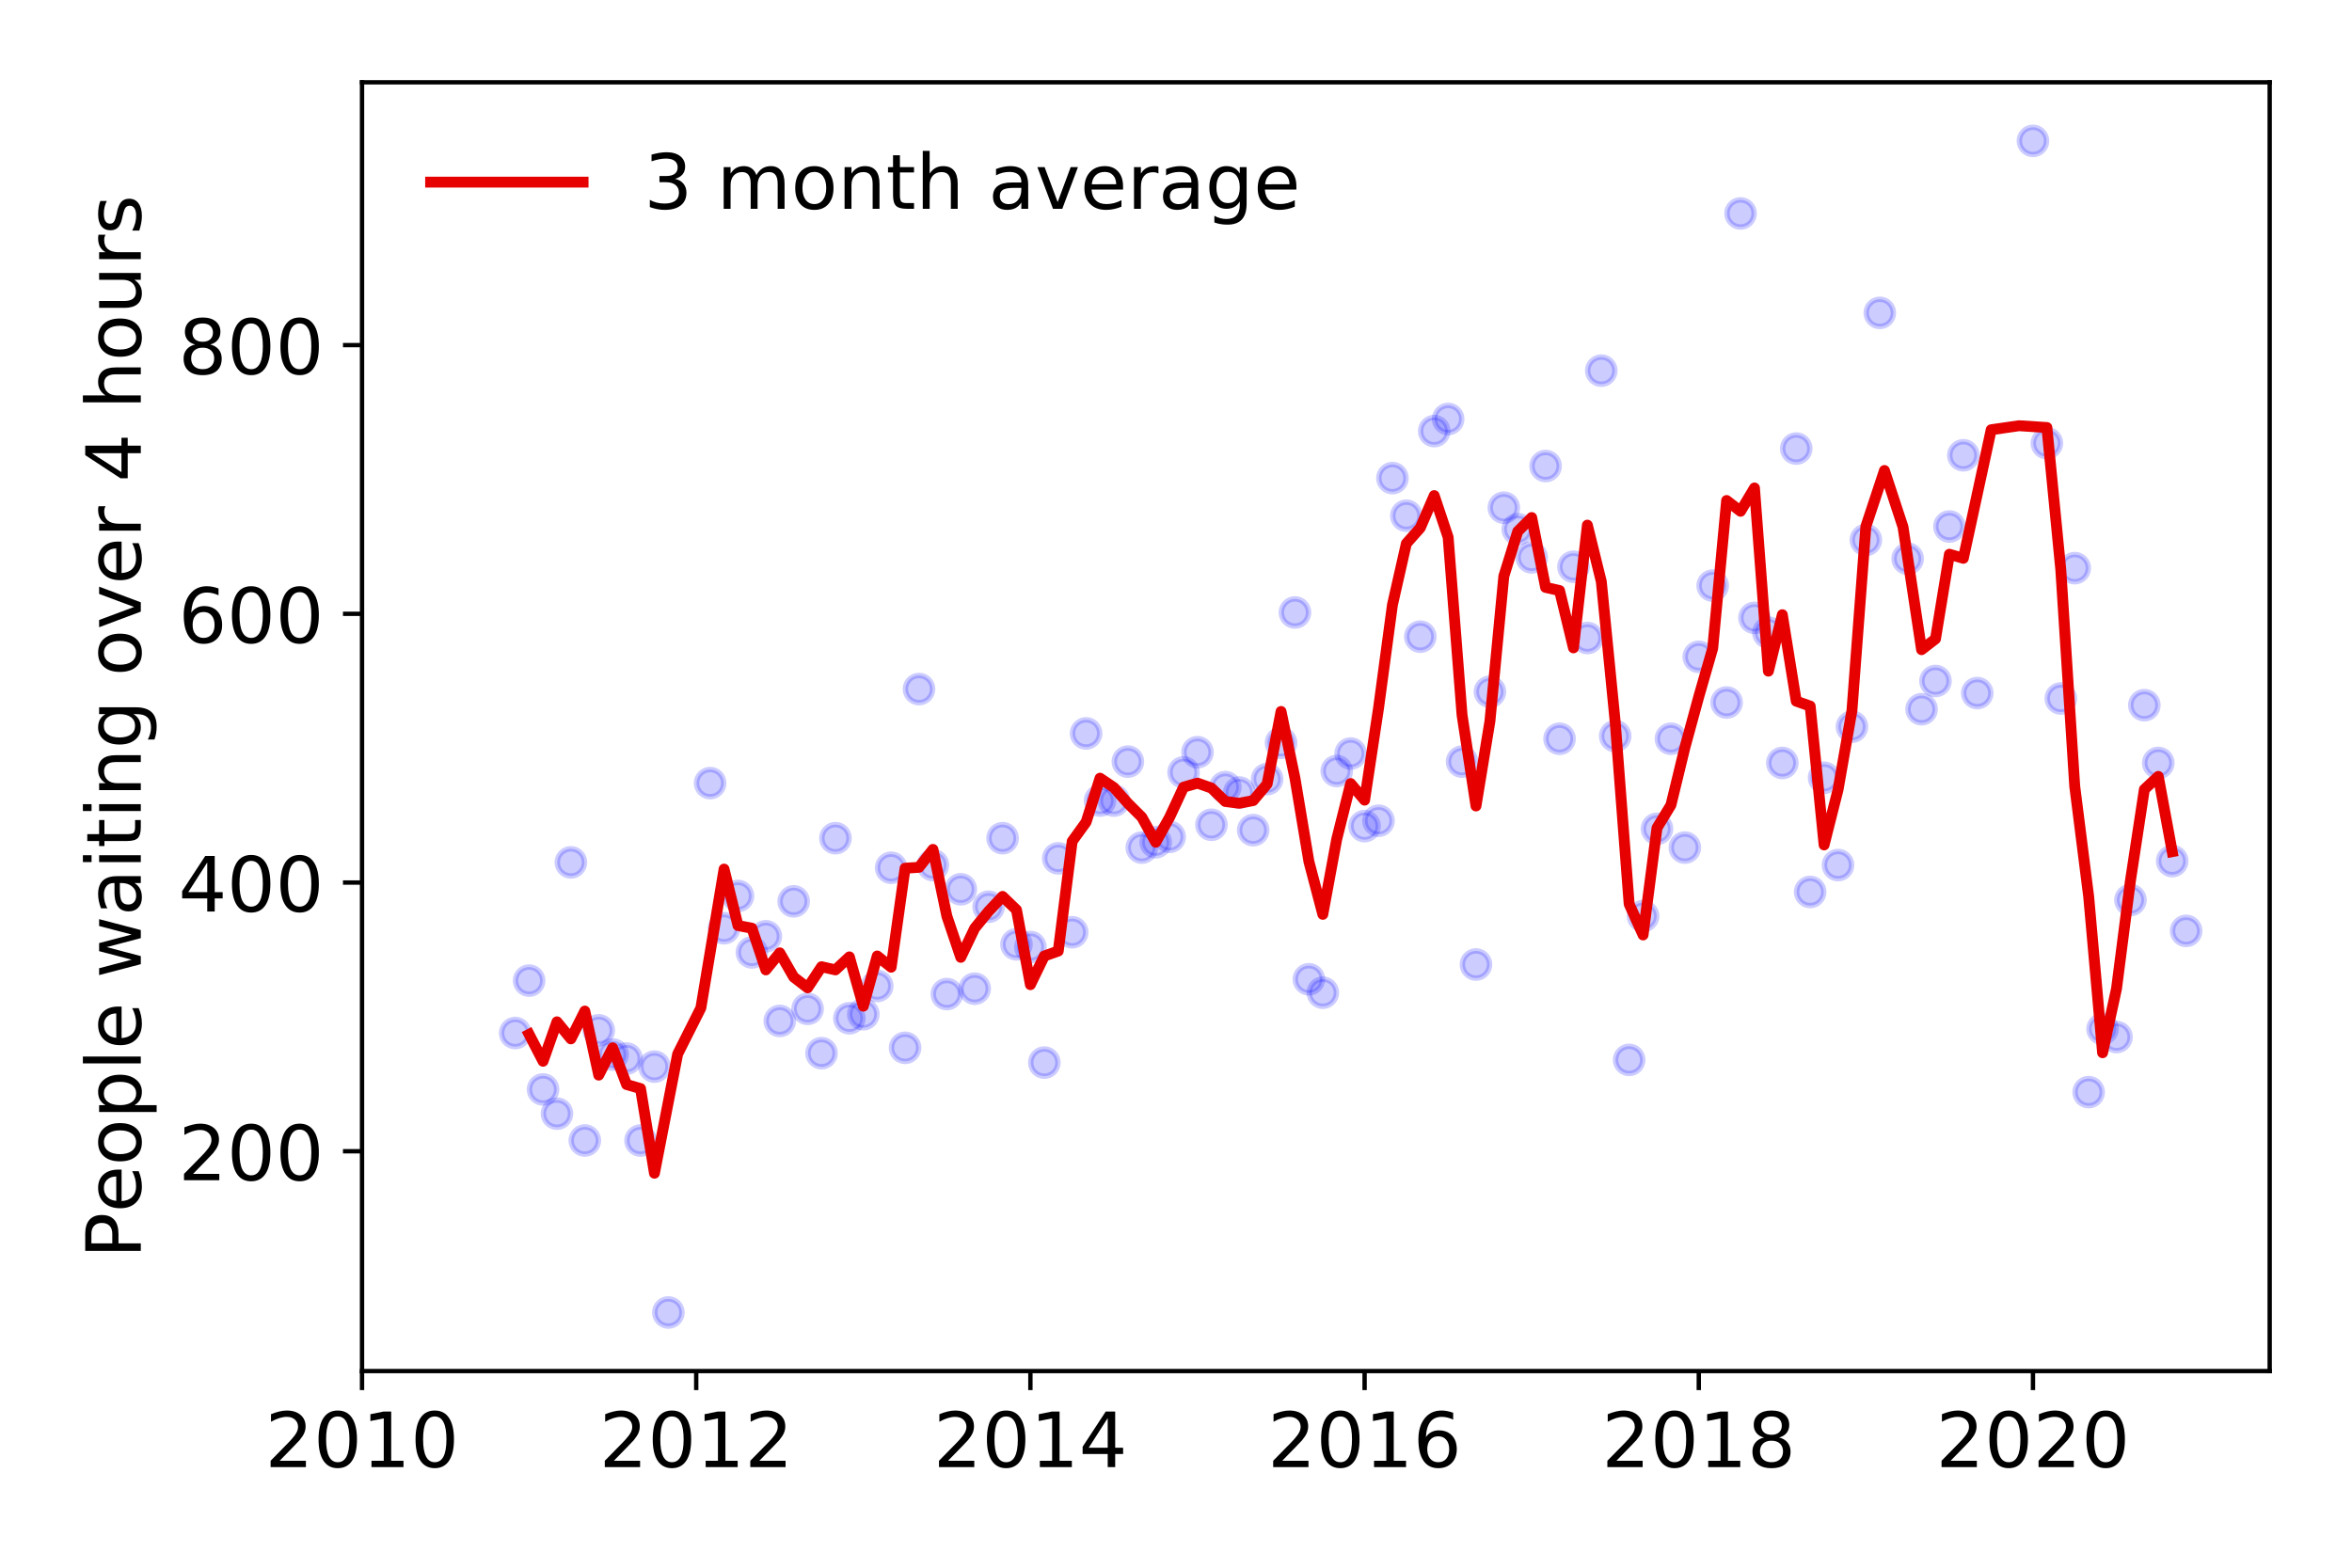 <?xml version="1.0" encoding="utf-8" standalone="no"?>
<!DOCTYPE svg PUBLIC "-//W3C//DTD SVG 1.1//EN"
  "http://www.w3.org/Graphics/SVG/1.1/DTD/svg11.dtd">
<!-- Created with matplotlib (https://matplotlib.org/) -->
<svg height="288pt" version="1.1" viewBox="0 0 432 288" width="432pt" xmlns="http://www.w3.org/2000/svg" xmlns:xlink="http://www.w3.org/1999/xlink">
 <defs>
  <style type="text/css">
*{stroke-linecap:butt;stroke-linejoin:round;}
  </style>
 </defs>
 <g id="figure_1">
  <g id="patch_1">
   <path d="M 0 288 
L 432 288 
L 432 0 
L 0 0 
z
" style="fill:#ffffff;"/>
  </g>
  <g id="axes_1">
   <g id="patch_2">
    <path d="M 66.495 251.88 
L 416.88 251.88 
L 416.88 15.12 
L 66.495 15.12 
z
" style="fill:#ffffff;"/>
   </g>
   <g id="matplotlib.axis_1">
    <g id="xtick_1">
     <g id="line2d_1">
      <defs>
       <path d="M 0 0 
L 0 3.5 
" id="m3a4e0c196f" style="stroke:#000000;stroke-width:0.8;"/>
      </defs>
      <g>
       <use style="stroke:#000000;stroke-width:0.8;" x="66.495" xlink:href="#m3a4e0c196f" y="251.88"/>
      </g>
     </g>
     <g id="text_1">
      <!-- 2010 -->
      <defs>
       <path d="M 19.188 8.297 
L 53.609 8.297 
L 53.609 0 
L 7.328 0 
L 7.328 8.297 
Q 12.938 14.109 22.625 23.891 
Q 32.328 33.688 34.812 36.531 
Q 39.547 41.844 41.422 45.531 
Q 43.312 49.219 43.312 52.781 
Q 43.312 58.594 39.234 62.25 
Q 35.156 65.922 28.609 65.922 
Q 23.969 65.922 18.812 64.312 
Q 13.672 62.703 7.812 59.422 
L 7.812 69.391 
Q 13.766 71.781 18.938 73 
Q 24.125 74.219 28.422 74.219 
Q 39.75 74.219 46.484 68.547 
Q 53.219 62.891 53.219 53.422 
Q 53.219 48.922 51.531 44.891 
Q 49.859 40.875 45.406 35.406 
Q 44.188 33.984 37.641 27.219 
Q 31.109 20.453 19.188 8.297 
z
" id="DejaVuSans-50"/>
       <path d="M 31.781 66.406 
Q 24.172 66.406 20.328 58.906 
Q 16.5 51.422 16.5 36.375 
Q 16.5 21.391 20.328 13.891 
Q 24.172 6.391 31.781 6.391 
Q 39.453 6.391 43.281 13.891 
Q 47.125 21.391 47.125 36.375 
Q 47.125 51.422 43.281 58.906 
Q 39.453 66.406 31.781 66.406 
z
M 31.781 74.219 
Q 44.047 74.219 50.516 64.516 
Q 56.984 54.828 56.984 36.375 
Q 56.984 17.969 50.516 8.266 
Q 44.047 -1.422 31.781 -1.422 
Q 19.531 -1.422 13.062 8.266 
Q 6.594 17.969 6.594 36.375 
Q 6.594 54.828 13.062 64.516 
Q 19.531 74.219 31.781 74.219 
z
" id="DejaVuSans-48"/>
       <path d="M 12.406 8.297 
L 28.516 8.297 
L 28.516 63.922 
L 10.984 60.406 
L 10.984 69.391 
L 28.422 72.906 
L 38.281 72.906 
L 38.281 8.297 
L 54.391 8.297 
L 54.391 0 
L 12.406 0 
z
" id="DejaVuSans-49"/>
      </defs>
      <g transform="translate(48.68 269.518)scale(0.14 -0.14)">
       <use xlink:href="#DejaVuSans-50"/>
       <use x="63.623" xlink:href="#DejaVuSans-48"/>
       <use x="127.246" xlink:href="#DejaVuSans-49"/>
       <use x="190.869" xlink:href="#DejaVuSans-48"/>
      </g>
     </g>
    </g>
    <g id="xtick_2">
     <g id="line2d_2">
      <g>
       <use style="stroke:#000000;stroke-width:0.8;" x="127.876" xlink:href="#m3a4e0c196f" y="251.88"/>
      </g>
     </g>
     <g id="text_2">
      <!-- 2012 -->
      <g transform="translate(110.061 269.518)scale(0.14 -0.14)">
       <use xlink:href="#DejaVuSans-50"/>
       <use x="63.623" xlink:href="#DejaVuSans-48"/>
       <use x="127.246" xlink:href="#DejaVuSans-49"/>
       <use x="190.869" xlink:href="#DejaVuSans-50"/>
      </g>
     </g>
    </g>
    <g id="xtick_3">
     <g id="line2d_3">
      <g>
       <use style="stroke:#000000;stroke-width:0.8;" x="189.258" xlink:href="#m3a4e0c196f" y="251.88"/>
      </g>
     </g>
     <g id="text_3">
      <!-- 2014 -->
      <defs>
       <path d="M 37.797 64.312 
L 12.891 25.391 
L 37.797 25.391 
z
M 35.203 72.906 
L 47.609 72.906 
L 47.609 25.391 
L 58.016 25.391 
L 58.016 17.188 
L 47.609 17.188 
L 47.609 0 
L 37.797 0 
L 37.797 17.188 
L 4.891 17.188 
L 4.891 26.703 
z
" id="DejaVuSans-52"/>
      </defs>
      <g transform="translate(171.443 269.518)scale(0.14 -0.14)">
       <use xlink:href="#DejaVuSans-50"/>
       <use x="63.623" xlink:href="#DejaVuSans-48"/>
       <use x="127.246" xlink:href="#DejaVuSans-49"/>
       <use x="190.869" xlink:href="#DejaVuSans-52"/>
      </g>
     </g>
    </g>
    <g id="xtick_4">
     <g id="line2d_4">
      <g>
       <use style="stroke:#000000;stroke-width:0.8;" x="250.639" xlink:href="#m3a4e0c196f" y="251.88"/>
      </g>
     </g>
     <g id="text_4">
      <!-- 2016 -->
      <defs>
       <path d="M 33.016 40.375 
Q 26.375 40.375 22.484 35.828 
Q 18.609 31.297 18.609 23.391 
Q 18.609 15.531 22.484 10.953 
Q 26.375 6.391 33.016 6.391 
Q 39.656 6.391 43.531 10.953 
Q 47.406 15.531 47.406 23.391 
Q 47.406 31.297 43.531 35.828 
Q 39.656 40.375 33.016 40.375 
z
M 52.594 71.297 
L 52.594 62.312 
Q 48.875 64.062 45.094 64.984 
Q 41.312 65.922 37.594 65.922 
Q 27.828 65.922 22.672 59.328 
Q 17.531 52.734 16.797 39.406 
Q 19.672 43.656 24.016 45.922 
Q 28.375 48.188 33.594 48.188 
Q 44.578 48.188 50.953 41.516 
Q 57.328 34.859 57.328 23.391 
Q 57.328 12.156 50.688 5.359 
Q 44.047 -1.422 33.016 -1.422 
Q 20.359 -1.422 13.672 8.266 
Q 6.984 17.969 6.984 36.375 
Q 6.984 53.656 15.188 63.938 
Q 23.391 74.219 37.203 74.219 
Q 40.922 74.219 44.703 73.484 
Q 48.484 72.75 52.594 71.297 
z
" id="DejaVuSans-54"/>
      </defs>
      <g transform="translate(232.824 269.518)scale(0.14 -0.14)">
       <use xlink:href="#DejaVuSans-50"/>
       <use x="63.623" xlink:href="#DejaVuSans-48"/>
       <use x="127.246" xlink:href="#DejaVuSans-49"/>
       <use x="190.869" xlink:href="#DejaVuSans-54"/>
      </g>
     </g>
    </g>
    <g id="xtick_5">
     <g id="line2d_5">
      <g>
       <use style="stroke:#000000;stroke-width:0.8;" x="312.02" xlink:href="#m3a4e0c196f" y="251.88"/>
      </g>
     </g>
     <g id="text_5">
      <!-- 2018 -->
      <defs>
       <path d="M 31.781 34.625 
Q 24.75 34.625 20.719 30.859 
Q 16.703 27.094 16.703 20.516 
Q 16.703 13.922 20.719 10.156 
Q 24.75 6.391 31.781 6.391 
Q 38.812 6.391 42.859 10.172 
Q 46.922 13.969 46.922 20.516 
Q 46.922 27.094 42.891 30.859 
Q 38.875 34.625 31.781 34.625 
z
M 21.922 38.812 
Q 15.578 40.375 12.031 44.719 
Q 8.5 49.078 8.5 55.328 
Q 8.5 64.062 14.719 69.141 
Q 20.953 74.219 31.781 74.219 
Q 42.672 74.219 48.875 69.141 
Q 55.078 64.062 55.078 55.328 
Q 55.078 49.078 51.531 44.719 
Q 48 40.375 41.703 38.812 
Q 48.828 37.156 52.797 32.312 
Q 56.781 27.484 56.781 20.516 
Q 56.781 9.906 50.312 4.234 
Q 43.844 -1.422 31.781 -1.422 
Q 19.734 -1.422 13.25 4.234 
Q 6.781 9.906 6.781 20.516 
Q 6.781 27.484 10.781 32.312 
Q 14.797 37.156 21.922 38.812 
z
M 18.312 54.391 
Q 18.312 48.734 21.844 45.562 
Q 25.391 42.391 31.781 42.391 
Q 38.141 42.391 41.719 45.562 
Q 45.312 48.734 45.312 54.391 
Q 45.312 60.062 41.719 63.234 
Q 38.141 66.406 31.781 66.406 
Q 25.391 66.406 21.844 63.234 
Q 18.312 60.062 18.312 54.391 
z
" id="DejaVuSans-56"/>
      </defs>
      <g transform="translate(294.205 269.518)scale(0.14 -0.14)">
       <use xlink:href="#DejaVuSans-50"/>
       <use x="63.623" xlink:href="#DejaVuSans-48"/>
       <use x="127.246" xlink:href="#DejaVuSans-49"/>
       <use x="190.869" xlink:href="#DejaVuSans-56"/>
      </g>
     </g>
    </g>
    <g id="xtick_6">
     <g id="line2d_6">
      <g>
       <use style="stroke:#000000;stroke-width:0.8;" x="373.402" xlink:href="#m3a4e0c196f" y="251.88"/>
      </g>
     </g>
     <g id="text_6">
      <!-- 2020 -->
      <g transform="translate(355.587 269.518)scale(0.14 -0.14)">
       <use xlink:href="#DejaVuSans-50"/>
       <use x="63.623" xlink:href="#DejaVuSans-48"/>
       <use x="127.246" xlink:href="#DejaVuSans-50"/>
       <use x="190.869" xlink:href="#DejaVuSans-48"/>
      </g>
     </g>
    </g>
   </g>
   <g id="matplotlib.axis_2">
    <g id="ytick_1">
     <g id="line2d_7">
      <defs>
       <path d="M 0 0 
L -3.5 0 
" id="m97b3bcbcf2" style="stroke:#000000;stroke-width:0.8;"/>
      </defs>
      <g>
       <use style="stroke:#000000;stroke-width:0.8;" x="66.495" xlink:href="#m97b3bcbcf2" y="211.498"/>
      </g>
     </g>
     <g id="text_7">
      <!-- 200 -->
      <g transform="translate(32.773 216.817)scale(0.14 -0.14)">
       <use xlink:href="#DejaVuSans-50"/>
       <use x="63.623" xlink:href="#DejaVuSans-48"/>
       <use x="127.246" xlink:href="#DejaVuSans-48"/>
      </g>
     </g>
    </g>
    <g id="ytick_2">
     <g id="line2d_8">
      <g>
       <use style="stroke:#000000;stroke-width:0.8;" x="66.495" xlink:href="#m97b3bcbcf2" y="162.132"/>
      </g>
     </g>
     <g id="text_8">
      <!-- 400 -->
      <g transform="translate(32.773 167.451)scale(0.14 -0.14)">
       <use xlink:href="#DejaVuSans-52"/>
       <use x="63.623" xlink:href="#DejaVuSans-48"/>
       <use x="127.246" xlink:href="#DejaVuSans-48"/>
      </g>
     </g>
    </g>
    <g id="ytick_3">
     <g id="line2d_9">
      <g>
       <use style="stroke:#000000;stroke-width:0.8;" x="66.495" xlink:href="#m97b3bcbcf2" y="112.766"/>
      </g>
     </g>
     <g id="text_9">
      <!-- 600 -->
      <g transform="translate(32.773 118.085)scale(0.14 -0.14)">
       <use xlink:href="#DejaVuSans-54"/>
       <use x="63.623" xlink:href="#DejaVuSans-48"/>
       <use x="127.246" xlink:href="#DejaVuSans-48"/>
      </g>
     </g>
    </g>
    <g id="ytick_4">
     <g id="line2d_10">
      <g>
       <use style="stroke:#000000;stroke-width:0.8;" x="66.495" xlink:href="#m97b3bcbcf2" y="63.4"/>
      </g>
     </g>
     <g id="text_10">
      <!-- 800 -->
      <g transform="translate(32.773 68.719)scale(0.14 -0.14)">
       <use xlink:href="#DejaVuSans-56"/>
       <use x="63.623" xlink:href="#DejaVuSans-48"/>
       <use x="127.246" xlink:href="#DejaVuSans-48"/>
      </g>
     </g>
    </g>
    <g id="text_11">
     <!-- People waiting over 4 hours -->
     <defs>
      <path d="M 19.672 64.797 
L 19.672 37.406 
L 32.078 37.406 
Q 38.969 37.406 42.719 40.969 
Q 46.484 44.531 46.484 51.125 
Q 46.484 57.672 42.719 61.234 
Q 38.969 64.797 32.078 64.797 
z
M 9.812 72.906 
L 32.078 72.906 
Q 44.344 72.906 50.609 67.359 
Q 56.891 61.812 56.891 51.125 
Q 56.891 40.328 50.609 34.812 
Q 44.344 29.297 32.078 29.297 
L 19.672 29.297 
L 19.672 0 
L 9.812 0 
z
" id="DejaVuSans-80"/>
      <path d="M 56.203 29.594 
L 56.203 25.203 
L 14.891 25.203 
Q 15.484 15.922 20.484 11.062 
Q 25.484 6.203 34.422 6.203 
Q 39.594 6.203 44.453 7.469 
Q 49.312 8.734 54.109 11.281 
L 54.109 2.781 
Q 49.266 0.734 44.188 -0.344 
Q 39.109 -1.422 33.891 -1.422 
Q 20.797 -1.422 13.156 6.188 
Q 5.516 13.812 5.516 26.812 
Q 5.516 40.234 12.766 48.109 
Q 20.016 56 32.328 56 
Q 43.359 56 49.781 48.891 
Q 56.203 41.797 56.203 29.594 
z
M 47.219 32.234 
Q 47.125 39.594 43.094 43.984 
Q 39.062 48.391 32.422 48.391 
Q 24.906 48.391 20.391 44.141 
Q 15.875 39.891 15.188 32.172 
z
" id="DejaVuSans-101"/>
      <path d="M 30.609 48.391 
Q 23.391 48.391 19.188 42.75 
Q 14.984 37.109 14.984 27.297 
Q 14.984 17.484 19.156 11.844 
Q 23.344 6.203 30.609 6.203 
Q 37.797 6.203 41.984 11.859 
Q 46.188 17.531 46.188 27.297 
Q 46.188 37.016 41.984 42.703 
Q 37.797 48.391 30.609 48.391 
z
M 30.609 56 
Q 42.328 56 49.016 48.375 
Q 55.719 40.766 55.719 27.297 
Q 55.719 13.875 49.016 6.219 
Q 42.328 -1.422 30.609 -1.422 
Q 18.844 -1.422 12.172 6.219 
Q 5.516 13.875 5.516 27.297 
Q 5.516 40.766 12.172 48.375 
Q 18.844 56 30.609 56 
z
" id="DejaVuSans-111"/>
      <path d="M 18.109 8.203 
L 18.109 -20.797 
L 9.078 -20.797 
L 9.078 54.688 
L 18.109 54.688 
L 18.109 46.391 
Q 20.953 51.266 25.266 53.625 
Q 29.594 56 35.594 56 
Q 45.562 56 51.781 48.094 
Q 58.016 40.188 58.016 27.297 
Q 58.016 14.406 51.781 6.484 
Q 45.562 -1.422 35.594 -1.422 
Q 29.594 -1.422 25.266 0.953 
Q 20.953 3.328 18.109 8.203 
z
M 48.688 27.297 
Q 48.688 37.203 44.609 42.844 
Q 40.531 48.484 33.406 48.484 
Q 26.266 48.484 22.188 42.844 
Q 18.109 37.203 18.109 27.297 
Q 18.109 17.391 22.188 11.75 
Q 26.266 6.109 33.406 6.109 
Q 40.531 6.109 44.609 11.75 
Q 48.688 17.391 48.688 27.297 
z
" id="DejaVuSans-112"/>
      <path d="M 9.422 75.984 
L 18.406 75.984 
L 18.406 0 
L 9.422 0 
z
" id="DejaVuSans-108"/>
      <path id="DejaVuSans-32"/>
      <path d="M 4.203 54.688 
L 13.188 54.688 
L 24.422 12.016 
L 35.594 54.688 
L 46.188 54.688 
L 57.422 12.016 
L 68.609 54.688 
L 77.594 54.688 
L 63.281 0 
L 52.688 0 
L 40.922 44.828 
L 29.109 0 
L 18.5 0 
z
" id="DejaVuSans-119"/>
      <path d="M 34.281 27.484 
Q 23.391 27.484 19.188 25 
Q 14.984 22.516 14.984 16.5 
Q 14.984 11.719 18.141 8.906 
Q 21.297 6.109 26.703 6.109 
Q 34.188 6.109 38.703 11.406 
Q 43.219 16.703 43.219 25.484 
L 43.219 27.484 
z
M 52.203 31.203 
L 52.203 0 
L 43.219 0 
L 43.219 8.297 
Q 40.141 3.328 35.547 0.953 
Q 30.953 -1.422 24.312 -1.422 
Q 15.922 -1.422 10.953 3.297 
Q 6 8.016 6 15.922 
Q 6 25.141 12.172 29.828 
Q 18.359 34.516 30.609 34.516 
L 43.219 34.516 
L 43.219 35.406 
Q 43.219 41.609 39.141 45 
Q 35.062 48.391 27.688 48.391 
Q 23 48.391 18.547 47.266 
Q 14.109 46.141 10.016 43.891 
L 10.016 52.203 
Q 14.938 54.109 19.578 55.047 
Q 24.219 56 28.609 56 
Q 40.484 56 46.344 49.844 
Q 52.203 43.703 52.203 31.203 
z
" id="DejaVuSans-97"/>
      <path d="M 9.422 54.688 
L 18.406 54.688 
L 18.406 0 
L 9.422 0 
z
M 9.422 75.984 
L 18.406 75.984 
L 18.406 64.594 
L 9.422 64.594 
z
" id="DejaVuSans-105"/>
      <path d="M 18.312 70.219 
L 18.312 54.688 
L 36.812 54.688 
L 36.812 47.703 
L 18.312 47.703 
L 18.312 18.016 
Q 18.312 11.328 20.141 9.422 
Q 21.969 7.516 27.594 7.516 
L 36.812 7.516 
L 36.812 0 
L 27.594 0 
Q 17.188 0 13.234 3.875 
Q 9.281 7.766 9.281 18.016 
L 9.281 47.703 
L 2.688 47.703 
L 2.688 54.688 
L 9.281 54.688 
L 9.281 70.219 
z
" id="DejaVuSans-116"/>
      <path d="M 54.891 33.016 
L 54.891 0 
L 45.906 0 
L 45.906 32.719 
Q 45.906 40.484 42.875 44.328 
Q 39.844 48.188 33.797 48.188 
Q 26.516 48.188 22.312 43.547 
Q 18.109 38.922 18.109 30.906 
L 18.109 0 
L 9.078 0 
L 9.078 54.688 
L 18.109 54.688 
L 18.109 46.188 
Q 21.344 51.125 25.703 53.562 
Q 30.078 56 35.797 56 
Q 45.219 56 50.047 50.172 
Q 54.891 44.344 54.891 33.016 
z
" id="DejaVuSans-110"/>
      <path d="M 45.406 27.984 
Q 45.406 37.75 41.375 43.109 
Q 37.359 48.484 30.078 48.484 
Q 22.859 48.484 18.828 43.109 
Q 14.797 37.75 14.797 27.984 
Q 14.797 18.266 18.828 12.891 
Q 22.859 7.516 30.078 7.516 
Q 37.359 7.516 41.375 12.891 
Q 45.406 18.266 45.406 27.984 
z
M 54.391 6.781 
Q 54.391 -7.172 48.188 -13.984 
Q 42 -20.797 29.203 -20.797 
Q 24.469 -20.797 20.266 -20.094 
Q 16.062 -19.391 12.109 -17.922 
L 12.109 -9.188 
Q 16.062 -11.328 19.922 -12.344 
Q 23.781 -13.375 27.781 -13.375 
Q 36.625 -13.375 41.016 -8.766 
Q 45.406 -4.156 45.406 5.172 
L 45.406 9.625 
Q 42.625 4.781 38.281 2.391 
Q 33.938 0 27.875 0 
Q 17.828 0 11.672 7.656 
Q 5.516 15.328 5.516 27.984 
Q 5.516 40.672 11.672 48.328 
Q 17.828 56 27.875 56 
Q 33.938 56 38.281 53.609 
Q 42.625 51.219 45.406 46.391 
L 45.406 54.688 
L 54.391 54.688 
z
" id="DejaVuSans-103"/>
      <path d="M 2.984 54.688 
L 12.5 54.688 
L 29.594 8.797 
L 46.688 54.688 
L 56.203 54.688 
L 35.688 0 
L 23.484 0 
z
" id="DejaVuSans-118"/>
      <path d="M 41.109 46.297 
Q 39.594 47.172 37.812 47.578 
Q 36.031 48 33.891 48 
Q 26.266 48 22.188 43.047 
Q 18.109 38.094 18.109 28.812 
L 18.109 0 
L 9.078 0 
L 9.078 54.688 
L 18.109 54.688 
L 18.109 46.188 
Q 20.953 51.172 25.484 53.578 
Q 30.031 56 36.531 56 
Q 37.453 56 38.578 55.875 
Q 39.703 55.766 41.062 55.516 
z
" id="DejaVuSans-114"/>
      <path d="M 54.891 33.016 
L 54.891 0 
L 45.906 0 
L 45.906 32.719 
Q 45.906 40.484 42.875 44.328 
Q 39.844 48.188 33.797 48.188 
Q 26.516 48.188 22.312 43.547 
Q 18.109 38.922 18.109 30.906 
L 18.109 0 
L 9.078 0 
L 9.078 75.984 
L 18.109 75.984 
L 18.109 46.188 
Q 21.344 51.125 25.703 53.562 
Q 30.078 56 35.797 56 
Q 45.219 56 50.047 50.172 
Q 54.891 44.344 54.891 33.016 
z
" id="DejaVuSans-104"/>
      <path d="M 8.5 21.578 
L 8.5 54.688 
L 17.484 54.688 
L 17.484 21.922 
Q 17.484 14.156 20.5 10.266 
Q 23.531 6.391 29.594 6.391 
Q 36.859 6.391 41.078 11.031 
Q 45.312 15.672 45.312 23.688 
L 45.312 54.688 
L 54.297 54.688 
L 54.297 0 
L 45.312 0 
L 45.312 8.406 
Q 42.047 3.422 37.719 1 
Q 33.406 -1.422 27.688 -1.422 
Q 18.266 -1.422 13.375 4.438 
Q 8.5 10.297 8.5 21.578 
z
M 31.109 56 
z
" id="DejaVuSans-117"/>
      <path d="M 44.281 53.078 
L 44.281 44.578 
Q 40.484 46.531 36.375 47.5 
Q 32.281 48.484 27.875 48.484 
Q 21.188 48.484 17.844 46.438 
Q 14.5 44.391 14.5 40.281 
Q 14.5 37.156 16.891 35.375 
Q 19.281 33.594 26.516 31.984 
L 29.594 31.297 
Q 39.156 29.25 43.188 25.516 
Q 47.219 21.781 47.219 15.094 
Q 47.219 7.469 41.188 3.016 
Q 35.156 -1.422 24.609 -1.422 
Q 20.219 -1.422 15.453 -0.562 
Q 10.688 0.297 5.422 2 
L 5.422 11.281 
Q 10.406 8.688 15.234 7.391 
Q 20.062 6.109 24.812 6.109 
Q 31.156 6.109 34.562 8.281 
Q 37.984 10.453 37.984 14.406 
Q 37.984 18.062 35.516 20.016 
Q 33.062 21.969 24.703 23.781 
L 21.578 24.516 
Q 13.234 26.266 9.516 29.906 
Q 5.812 33.547 5.812 39.891 
Q 5.812 47.609 11.281 51.797 
Q 16.75 56 26.812 56 
Q 31.781 56 36.172 55.266 
Q 40.578 54.547 44.281 53.078 
z
" id="DejaVuSans-115"/>
     </defs>
     <g transform="translate(25.861 231.175)rotate(-90)scale(0.14 -0.14)">
      <use xlink:href="#DejaVuSans-80"/>
      <use x="60.256" xlink:href="#DejaVuSans-101"/>
      <use x="121.779" xlink:href="#DejaVuSans-111"/>
      <use x="182.961" xlink:href="#DejaVuSans-112"/>
      <use x="246.438" xlink:href="#DejaVuSans-108"/>
      <use x="274.221" xlink:href="#DejaVuSans-101"/>
      <use x="335.744" xlink:href="#DejaVuSans-32"/>
      <use x="367.531" xlink:href="#DejaVuSans-119"/>
      <use x="449.318" xlink:href="#DejaVuSans-97"/>
      <use x="510.598" xlink:href="#DejaVuSans-105"/>
      <use x="538.381" xlink:href="#DejaVuSans-116"/>
      <use x="577.59" xlink:href="#DejaVuSans-105"/>
      <use x="605.373" xlink:href="#DejaVuSans-110"/>
      <use x="668.752" xlink:href="#DejaVuSans-103"/>
      <use x="732.229" xlink:href="#DejaVuSans-32"/>
      <use x="764.016" xlink:href="#DejaVuSans-111"/>
      <use x="825.197" xlink:href="#DejaVuSans-118"/>
      <use x="884.377" xlink:href="#DejaVuSans-101"/>
      <use x="945.9" xlink:href="#DejaVuSans-114"/>
      <use x="987.014" xlink:href="#DejaVuSans-32"/>
      <use x="1018.801" xlink:href="#DejaVuSans-52"/>
      <use x="1082.424" xlink:href="#DejaVuSans-32"/>
      <use x="1114.211" xlink:href="#DejaVuSans-104"/>
      <use x="1177.59" xlink:href="#DejaVuSans-111"/>
      <use x="1238.771" xlink:href="#DejaVuSans-117"/>
      <use x="1302.15" xlink:href="#DejaVuSans-114"/>
      <use x="1343.264" xlink:href="#DejaVuSans-115"/>
     </g>
    </g>
   </g>
   <g id="line2d_11">
    <defs>
     <path d="M 0 2.5 
C 0.663 2.5 1.299 2.237 1.768 1.768 
C 2.237 1.299 2.5 0.663 2.5 0 
C 2.5 -0.663 2.237 -1.299 1.768 -1.768 
C 1.299 -2.237 0.663 -2.5 0 -2.5 
C -0.663 -2.5 -1.299 -2.237 -1.768 -1.768 
C -2.237 -1.299 -2.5 -0.663 -2.5 0 
C -2.5 0.663 -2.237 1.299 -1.768 1.768 
C -1.299 2.237 -0.663 2.5 0 2.5 
z
" id="ma22c5019cb" style="stroke:#0000ff;stroke-opacity:0.2;"/>
    </defs>
    <g clip-path="url(#pef3e6a0c98)">
     <use style="fill:#0000ff;fill-opacity:0.2;stroke:#0000ff;stroke-opacity:0.2;" x="401.535" xlink:href="#ma22c5019cb" y="171.018"/>
     <use style="fill:#0000ff;fill-opacity:0.2;stroke:#0000ff;stroke-opacity:0.2;" x="398.977" xlink:href="#ma22c5019cb" y="158.183"/>
     <use style="fill:#0000ff;fill-opacity:0.2;stroke:#0000ff;stroke-opacity:0.2;" x="396.42" xlink:href="#ma22c5019cb" y="140.164"/>
     <use style="fill:#0000ff;fill-opacity:0.2;stroke:#0000ff;stroke-opacity:0.2;" x="393.862" xlink:href="#ma22c5019cb" y="129.551"/>
     <use style="fill:#0000ff;fill-opacity:0.2;stroke:#0000ff;stroke-opacity:0.2;" x="391.304" xlink:href="#ma22c5019cb" y="165.341"/>
     <use style="fill:#0000ff;fill-opacity:0.2;stroke:#0000ff;stroke-opacity:0.2;" x="388.747" xlink:href="#ma22c5019cb" y="190.518"/>
     <use style="fill:#0000ff;fill-opacity:0.2;stroke:#0000ff;stroke-opacity:0.2;" x="386.189" xlink:href="#ma22c5019cb" y="189.037"/>
     <use style="fill:#0000ff;fill-opacity:0.2;stroke:#0000ff;stroke-opacity:0.2;" x="383.632" xlink:href="#ma22c5019cb" y="200.638"/>
     <use style="fill:#0000ff;fill-opacity:0.2;stroke:#0000ff;stroke-opacity:0.2;" x="381.074" xlink:href="#ma22c5019cb" y="104.374"/>
     <use style="fill:#0000ff;fill-opacity:0.2;stroke:#0000ff;stroke-opacity:0.2;" x="378.517" xlink:href="#ma22c5019cb" y="128.317"/>
     <use style="fill:#0000ff;fill-opacity:0.2;stroke:#0000ff;stroke-opacity:0.2;" x="375.959" xlink:href="#ma22c5019cb" y="81.419"/>
     <use style="fill:#0000ff;fill-opacity:0.2;stroke:#0000ff;stroke-opacity:0.2;" x="373.402" xlink:href="#ma22c5019cb" y="25.882"/>
     <use style="fill:#0000ff;fill-opacity:0.2;stroke:#0000ff;stroke-opacity:0.2;" x="363.171" xlink:href="#ma22c5019cb" y="127.329"/>
     <use style="fill:#0000ff;fill-opacity:0.2;stroke:#0000ff;stroke-opacity:0.2;" x="360.614" xlink:href="#ma22c5019cb" y="83.64"/>
     <use style="fill:#0000ff;fill-opacity:0.2;stroke:#0000ff;stroke-opacity:0.2;" x="358.056" xlink:href="#ma22c5019cb" y="96.722"/>
     <use style="fill:#0000ff;fill-opacity:0.2;stroke:#0000ff;stroke-opacity:0.2;" x="355.499" xlink:href="#ma22c5019cb" y="125.108"/>
     <use style="fill:#0000ff;fill-opacity:0.2;stroke:#0000ff;stroke-opacity:0.2;" x="352.941" xlink:href="#ma22c5019cb" y="130.291"/>
     <use style="fill:#0000ff;fill-opacity:0.2;stroke:#0000ff;stroke-opacity:0.2;" x="350.384" xlink:href="#ma22c5019cb" y="102.646"/>
     <use style="fill:#0000ff;fill-opacity:0.2;stroke:#0000ff;stroke-opacity:0.2;" x="345.268" xlink:href="#ma22c5019cb" y="57.476"/>
     <use style="fill:#0000ff;fill-opacity:0.2;stroke:#0000ff;stroke-opacity:0.2;" x="342.711" xlink:href="#ma22c5019cb" y="99.191"/>
     <use style="fill:#0000ff;fill-opacity:0.2;stroke:#0000ff;stroke-opacity:0.2;" x="340.153" xlink:href="#ma22c5019cb" y="133.5"/>
     <use style="fill:#0000ff;fill-opacity:0.2;stroke:#0000ff;stroke-opacity:0.2;" x="337.596" xlink:href="#ma22c5019cb" y="158.924"/>
     <use style="fill:#0000ff;fill-opacity:0.2;stroke:#0000ff;stroke-opacity:0.2;" x="335.038" xlink:href="#ma22c5019cb" y="142.88"/>
     <use style="fill:#0000ff;fill-opacity:0.2;stroke:#0000ff;stroke-opacity:0.2;" x="332.481" xlink:href="#ma22c5019cb" y="163.86"/>
     <use style="fill:#0000ff;fill-opacity:0.2;stroke:#0000ff;stroke-opacity:0.2;" x="329.923" xlink:href="#ma22c5019cb" y="82.406"/>
     <use style="fill:#0000ff;fill-opacity:0.2;stroke:#0000ff;stroke-opacity:0.2;" x="327.366" xlink:href="#ma22c5019cb" y="140.164"/>
     <use style="fill:#0000ff;fill-opacity:0.2;stroke:#0000ff;stroke-opacity:0.2;" x="324.808" xlink:href="#ma22c5019cb" y="116.222"/>
     <use style="fill:#0000ff;fill-opacity:0.2;stroke:#0000ff;stroke-opacity:0.2;" x="322.25" xlink:href="#ma22c5019cb" y="113.507"/>
     <use style="fill:#0000ff;fill-opacity:0.2;stroke:#0000ff;stroke-opacity:0.2;" x="319.693" xlink:href="#ma22c5019cb" y="39.211"/>
     <use style="fill:#0000ff;fill-opacity:0.2;stroke:#0000ff;stroke-opacity:0.2;" x="317.135" xlink:href="#ma22c5019cb" y="129.057"/>
     <use style="fill:#0000ff;fill-opacity:0.2;stroke:#0000ff;stroke-opacity:0.2;" x="314.578" xlink:href="#ma22c5019cb" y="107.583"/>
     <use style="fill:#0000ff;fill-opacity:0.2;stroke:#0000ff;stroke-opacity:0.2;" x="312.02" xlink:href="#ma22c5019cb" y="120.665"/>
     <use style="fill:#0000ff;fill-opacity:0.2;stroke:#0000ff;stroke-opacity:0.2;" x="309.463" xlink:href="#ma22c5019cb" y="155.715"/>
     <use style="fill:#0000ff;fill-opacity:0.2;stroke:#0000ff;stroke-opacity:0.2;" x="306.905" xlink:href="#ma22c5019cb" y="135.721"/>
     <use style="fill:#0000ff;fill-opacity:0.2;stroke:#0000ff;stroke-opacity:0.2;" x="304.348" xlink:href="#ma22c5019cb" y="152.259"/>
     <use style="fill:#0000ff;fill-opacity:0.2;stroke:#0000ff;stroke-opacity:0.2;" x="301.79" xlink:href="#ma22c5019cb" y="168.303"/>
     <use style="fill:#0000ff;fill-opacity:0.2;stroke:#0000ff;stroke-opacity:0.2;" x="299.232" xlink:href="#ma22c5019cb" y="194.714"/>
     <use style="fill:#0000ff;fill-opacity:0.2;stroke:#0000ff;stroke-opacity:0.2;" x="296.675" xlink:href="#ma22c5019cb" y="135.228"/>
     <use style="fill:#0000ff;fill-opacity:0.2;stroke:#0000ff;stroke-opacity:0.2;" x="294.117" xlink:href="#ma22c5019cb" y="68.09"/>
     <use style="fill:#0000ff;fill-opacity:0.2;stroke:#0000ff;stroke-opacity:0.2;" x="291.56" xlink:href="#ma22c5019cb" y="117.209"/>
     <use style="fill:#0000ff;fill-opacity:0.2;stroke:#0000ff;stroke-opacity:0.2;" x="289.002" xlink:href="#ma22c5019cb" y="104.127"/>
     <use style="fill:#0000ff;fill-opacity:0.2;stroke:#0000ff;stroke-opacity:0.2;" x="286.445" xlink:href="#ma22c5019cb" y="135.721"/>
     <use style="fill:#0000ff;fill-opacity:0.2;stroke:#0000ff;stroke-opacity:0.2;" x="283.887" xlink:href="#ma22c5019cb" y="85.615"/>
     <use style="fill:#0000ff;fill-opacity:0.2;stroke:#0000ff;stroke-opacity:0.2;" x="281.33" xlink:href="#ma22c5019cb" y="102.399"/>
     <use style="fill:#0000ff;fill-opacity:0.2;stroke:#0000ff;stroke-opacity:0.2;" x="278.772" xlink:href="#ma22c5019cb" y="97.216"/>
     <use style="fill:#0000ff;fill-opacity:0.2;stroke:#0000ff;stroke-opacity:0.2;" x="276.214" xlink:href="#ma22c5019cb" y="93.267"/>
     <use style="fill:#0000ff;fill-opacity:0.2;stroke:#0000ff;stroke-opacity:0.2;" x="273.657" xlink:href="#ma22c5019cb" y="127.082"/>
     <use style="fill:#0000ff;fill-opacity:0.2;stroke:#0000ff;stroke-opacity:0.2;" x="271.099" xlink:href="#ma22c5019cb" y="177.189"/>
     <use style="fill:#0000ff;fill-opacity:0.2;stroke:#0000ff;stroke-opacity:0.2;" x="268.542" xlink:href="#ma22c5019cb" y="139.918"/>
     <use style="fill:#0000ff;fill-opacity:0.2;stroke:#0000ff;stroke-opacity:0.2;" x="265.984" xlink:href="#ma22c5019cb" y="76.976"/>
     <use style="fill:#0000ff;fill-opacity:0.2;stroke:#0000ff;stroke-opacity:0.2;" x="263.427" xlink:href="#ma22c5019cb" y="79.197"/>
     <use style="fill:#0000ff;fill-opacity:0.2;stroke:#0000ff;stroke-opacity:0.2;" x="260.869" xlink:href="#ma22c5019cb" y="116.962"/>
     <use style="fill:#0000ff;fill-opacity:0.2;stroke:#0000ff;stroke-opacity:0.2;" x="258.312" xlink:href="#ma22c5019cb" y="94.748"/>
     <use style="fill:#0000ff;fill-opacity:0.2;stroke:#0000ff;stroke-opacity:0.2;" x="255.754" xlink:href="#ma22c5019cb" y="87.836"/>
     <use style="fill:#0000ff;fill-opacity:0.2;stroke:#0000ff;stroke-opacity:0.2;" x="253.196" xlink:href="#ma22c5019cb" y="150.778"/>
     <use style="fill:#0000ff;fill-opacity:0.2;stroke:#0000ff;stroke-opacity:0.2;" x="250.639" xlink:href="#ma22c5019cb" y="151.765"/>
     <use style="fill:#0000ff;fill-opacity:0.2;stroke:#0000ff;stroke-opacity:0.2;" x="248.081" xlink:href="#ma22c5019cb" y="138.437"/>
     <use style="fill:#0000ff;fill-opacity:0.2;stroke:#0000ff;stroke-opacity:0.2;" x="245.524" xlink:href="#ma22c5019cb" y="141.645"/>
     <use style="fill:#0000ff;fill-opacity:0.2;stroke:#0000ff;stroke-opacity:0.2;" x="242.966" xlink:href="#ma22c5019cb" y="182.372"/>
     <use style="fill:#0000ff;fill-opacity:0.2;stroke:#0000ff;stroke-opacity:0.2;" x="240.409" xlink:href="#ma22c5019cb" y="179.904"/>
     <use style="fill:#0000ff;fill-opacity:0.2;stroke:#0000ff;stroke-opacity:0.2;" x="237.851" xlink:href="#ma22c5019cb" y="112.519"/>
     <use style="fill:#0000ff;fill-opacity:0.2;stroke:#0000ff;stroke-opacity:0.2;" x="235.294" xlink:href="#ma22c5019cb" y="136.462"/>
     <use style="fill:#0000ff;fill-opacity:0.2;stroke:#0000ff;stroke-opacity:0.2;" x="232.736" xlink:href="#ma22c5019cb" y="143.126"/>
     <use style="fill:#0000ff;fill-opacity:0.2;stroke:#0000ff;stroke-opacity:0.2;" x="230.179" xlink:href="#ma22c5019cb" y="152.506"/>
     <use style="fill:#0000ff;fill-opacity:0.2;stroke:#0000ff;stroke-opacity:0.2;" x="227.621" xlink:href="#ma22c5019cb" y="145.595"/>
     <use style="fill:#0000ff;fill-opacity:0.2;stroke:#0000ff;stroke-opacity:0.2;" x="225.063" xlink:href="#ma22c5019cb" y="144.607"/>
     <use style="fill:#0000ff;fill-opacity:0.2;stroke:#0000ff;stroke-opacity:0.2;" x="222.506" xlink:href="#ma22c5019cb" y="151.519"/>
     <use style="fill:#0000ff;fill-opacity:0.2;stroke:#0000ff;stroke-opacity:0.2;" x="219.948" xlink:href="#ma22c5019cb" y="138.19"/>
     <use style="fill:#0000ff;fill-opacity:0.2;stroke:#0000ff;stroke-opacity:0.2;" x="217.391" xlink:href="#ma22c5019cb" y="141.892"/>
     <use style="fill:#0000ff;fill-opacity:0.2;stroke:#0000ff;stroke-opacity:0.2;" x="214.833" xlink:href="#ma22c5019cb" y="153.74"/>
     <use style="fill:#0000ff;fill-opacity:0.2;stroke:#0000ff;stroke-opacity:0.2;" x="212.276" xlink:href="#ma22c5019cb" y="154.727"/>
     <use style="fill:#0000ff;fill-opacity:0.2;stroke:#0000ff;stroke-opacity:0.2;" x="209.718" xlink:href="#ma22c5019cb" y="155.715"/>
     <use style="fill:#0000ff;fill-opacity:0.2;stroke:#0000ff;stroke-opacity:0.2;" x="207.161" xlink:href="#ma22c5019cb" y="139.918"/>
     <use style="fill:#0000ff;fill-opacity:0.2;stroke:#0000ff;stroke-opacity:0.2;" x="204.603" xlink:href="#ma22c5019cb" y="147.076"/>
     <use style="fill:#0000ff;fill-opacity:0.2;stroke:#0000ff;stroke-opacity:0.2;" x="202.045" xlink:href="#ma22c5019cb" y="147.076"/>
     <use style="fill:#0000ff;fill-opacity:0.2;stroke:#0000ff;stroke-opacity:0.2;" x="199.488" xlink:href="#ma22c5019cb" y="134.734"/>
     <use style="fill:#0000ff;fill-opacity:0.2;stroke:#0000ff;stroke-opacity:0.2;" x="196.93" xlink:href="#ma22c5019cb" y="171.265"/>
     <use style="fill:#0000ff;fill-opacity:0.2;stroke:#0000ff;stroke-opacity:0.2;" x="194.373" xlink:href="#ma22c5019cb" y="157.689"/>
     <use style="fill:#0000ff;fill-opacity:0.2;stroke:#0000ff;stroke-opacity:0.2;" x="191.815" xlink:href="#ma22c5019cb" y="195.208"/>
     <use style="fill:#0000ff;fill-opacity:0.2;stroke:#0000ff;stroke-opacity:0.2;" x="189.258" xlink:href="#ma22c5019cb" y="173.98"/>
     <use style="fill:#0000ff;fill-opacity:0.2;stroke:#0000ff;stroke-opacity:0.2;" x="186.7" xlink:href="#ma22c5019cb" y="173.487"/>
     <use style="fill:#0000ff;fill-opacity:0.2;stroke:#0000ff;stroke-opacity:0.2;" x="184.143" xlink:href="#ma22c5019cb" y="153.987"/>
     <use style="fill:#0000ff;fill-opacity:0.2;stroke:#0000ff;stroke-opacity:0.2;" x="181.585" xlink:href="#ma22c5019cb" y="166.575"/>
     <use style="fill:#0000ff;fill-opacity:0.2;stroke:#0000ff;stroke-opacity:0.2;" x="179.027" xlink:href="#ma22c5019cb" y="181.632"/>
     <use style="fill:#0000ff;fill-opacity:0.2;stroke:#0000ff;stroke-opacity:0.2;" x="176.47" xlink:href="#ma22c5019cb" y="163.367"/>
     <use style="fill:#0000ff;fill-opacity:0.2;stroke:#0000ff;stroke-opacity:0.2;" x="173.912" xlink:href="#ma22c5019cb" y="182.619"/>
     <use style="fill:#0000ff;fill-opacity:0.2;stroke:#0000ff;stroke-opacity:0.2;" x="171.355" xlink:href="#ma22c5019cb" y="158.924"/>
     <use style="fill:#0000ff;fill-opacity:0.2;stroke:#0000ff;stroke-opacity:0.2;" x="168.797" xlink:href="#ma22c5019cb" y="126.589"/>
     <use style="fill:#0000ff;fill-opacity:0.2;stroke:#0000ff;stroke-opacity:0.2;" x="166.24" xlink:href="#ma22c5019cb" y="192.493"/>
     <use style="fill:#0000ff;fill-opacity:0.2;stroke:#0000ff;stroke-opacity:0.2;" x="163.682" xlink:href="#ma22c5019cb" y="159.417"/>
     <use style="fill:#0000ff;fill-opacity:0.2;stroke:#0000ff;stroke-opacity:0.2;" x="161.125" xlink:href="#ma22c5019cb" y="181.138"/>
     <use style="fill:#0000ff;fill-opacity:0.2;stroke:#0000ff;stroke-opacity:0.2;" x="158.567" xlink:href="#ma22c5019cb" y="186.322"/>
     <use style="fill:#0000ff;fill-opacity:0.2;stroke:#0000ff;stroke-opacity:0.2;" x="156.009" xlink:href="#ma22c5019cb" y="187.062"/>
     <use style="fill:#0000ff;fill-opacity:0.2;stroke:#0000ff;stroke-opacity:0.2;" x="153.452" xlink:href="#ma22c5019cb" y="153.987"/>
     <use style="fill:#0000ff;fill-opacity:0.2;stroke:#0000ff;stroke-opacity:0.2;" x="150.894" xlink:href="#ma22c5019cb" y="193.48"/>
     <use style="fill:#0000ff;fill-opacity:0.2;stroke:#0000ff;stroke-opacity:0.2;" x="148.337" xlink:href="#ma22c5019cb" y="185.334"/>
     <use style="fill:#0000ff;fill-opacity:0.2;stroke:#0000ff;stroke-opacity:0.2;" x="145.779" xlink:href="#ma22c5019cb" y="165.588"/>
     <use style="fill:#0000ff;fill-opacity:0.2;stroke:#0000ff;stroke-opacity:0.2;" x="143.222" xlink:href="#ma22c5019cb" y="187.556"/>
     <use style="fill:#0000ff;fill-opacity:0.2;stroke:#0000ff;stroke-opacity:0.2;" x="140.664" xlink:href="#ma22c5019cb" y="172.006"/>
     <use style="fill:#0000ff;fill-opacity:0.2;stroke:#0000ff;stroke-opacity:0.2;" x="138.107" xlink:href="#ma22c5019cb" y="174.968"/>
     <use style="fill:#0000ff;fill-opacity:0.2;stroke:#0000ff;stroke-opacity:0.2;" x="135.549" xlink:href="#ma22c5019cb" y="164.601"/>
     <use style="fill:#0000ff;fill-opacity:0.2;stroke:#0000ff;stroke-opacity:0.2;" x="132.991" xlink:href="#ma22c5019cb" y="170.525"/>
     <use style="fill:#0000ff;fill-opacity:0.2;stroke:#0000ff;stroke-opacity:0.2;" x="130.434" xlink:href="#ma22c5019cb" y="143.867"/>
     <use style="fill:#0000ff;fill-opacity:0.2;stroke:#0000ff;stroke-opacity:0.2;" x="122.761" xlink:href="#ma22c5019cb" y="241.118"/>
     <use style="fill:#0000ff;fill-opacity:0.2;stroke:#0000ff;stroke-opacity:0.2;" x="120.204" xlink:href="#ma22c5019cb" y="195.948"/>
     <use style="fill:#0000ff;fill-opacity:0.2;stroke:#0000ff;stroke-opacity:0.2;" x="117.646" xlink:href="#ma22c5019cb" y="209.524"/>
     <use style="fill:#0000ff;fill-opacity:0.2;stroke:#0000ff;stroke-opacity:0.2;" x="115.089" xlink:href="#ma22c5019cb" y="194.467"/>
     <use style="fill:#0000ff;fill-opacity:0.2;stroke:#0000ff;stroke-opacity:0.2;" x="112.531" xlink:href="#ma22c5019cb" y="193.727"/>
     <use style="fill:#0000ff;fill-opacity:0.2;stroke:#0000ff;stroke-opacity:0.2;" x="109.973" xlink:href="#ma22c5019cb" y="189.284"/>
     <use style="fill:#0000ff;fill-opacity:0.2;stroke:#0000ff;stroke-opacity:0.2;" x="107.416" xlink:href="#ma22c5019cb" y="209.524"/>
     <use style="fill:#0000ff;fill-opacity:0.2;stroke:#0000ff;stroke-opacity:0.2;" x="104.858" xlink:href="#ma22c5019cb" y="158.43"/>
     <use style="fill:#0000ff;fill-opacity:0.2;stroke:#0000ff;stroke-opacity:0.2;" x="102.301" xlink:href="#ma22c5019cb" y="204.587"/>
     <use style="fill:#0000ff;fill-opacity:0.2;stroke:#0000ff;stroke-opacity:0.2;" x="99.743" xlink:href="#ma22c5019cb" y="200.144"/>
     <use style="fill:#0000ff;fill-opacity:0.2;stroke:#0000ff;stroke-opacity:0.2;" x="97.186" xlink:href="#ma22c5019cb" y="180.151"/>
     <use style="fill:#0000ff;fill-opacity:0.2;stroke:#0000ff;stroke-opacity:0.2;" x="94.628" xlink:href="#ma22c5019cb" y="189.777"/>
    </g>
   </g>
   <g id="line2d_12">
    <path clip-path="url(#pef3e6a0c98)" d="M 398.977 156.455 
L 396.42 142.633 
L 393.862 145.019 
L 391.304 161.803 
L 388.747 181.632 
L 386.189 193.398 
L 383.632 164.683 
L 381.074 144.443 
L 378.517 104.703 
L 375.959 78.539 
L 370.844 78.21 
L 365.729 78.95 
L 360.614 102.564 
L 358.056 101.823 
L 355.499 117.374 
L 352.941 119.348 
L 349.531 96.805 
L 346.121 86.438 
L 342.711 96.722 
L 340.153 130.538 
L 337.596 145.101 
L 335.038 155.221 
L 332.481 129.715 
L 329.923 128.81 
L 327.366 112.931 
L 324.808 123.298 
L 322.25 89.646 
L 319.693 93.925 
L 317.135 91.95 
L 314.578 119.102 
L 312.02 127.987 
L 309.463 137.367 
L 306.905 147.898 
L 304.348 152.095 
L 301.79 171.759 
L 299.232 166.082 
L 296.675 132.677 
L 294.117 106.842 
L 291.56 96.475 
L 289.002 119.019 
L 286.445 108.488 
L 283.887 107.912 
L 281.33 95.077 
L 278.772 97.627 
L 276.214 105.855 
L 273.657 132.513 
L 271.099 148.063 
L 268.542 131.361 
L 265.984 98.697 
L 263.427 91.045 
L 260.869 96.969 
L 258.312 99.849 
L 255.754 111.121 
L 253.196 130.127 
L 250.639 146.993 
L 248.081 143.949 
L 245.524 154.152 
L 242.966 167.974 
L 240.409 158.265 
L 237.851 142.962 
L 235.294 130.703 
L 232.736 144.031 
L 230.179 147.076 
L 227.621 147.569 
L 225.063 147.24 
L 222.506 144.772 
L 219.948 143.867 
L 217.391 144.607 
L 214.833 150.12 
L 212.276 154.727 
L 209.718 150.12 
L 207.161 147.569 
L 204.603 144.69 
L 202.045 142.962 
L 199.488 151.025 
L 196.93 154.563 
L 194.373 174.721 
L 191.815 175.626 
L 189.258 180.891 
L 186.7 167.151 
L 184.143 164.683 
L 181.585 167.398 
L 179.027 170.525 
L 176.47 175.873 
L 173.912 168.303 
L 171.355 156.044 
L 168.797 159.335 
L 166.24 159.5 
L 163.682 177.683 
L 161.125 175.626 
L 158.567 184.841 
L 156.009 175.79 
L 153.452 178.176 
L 150.894 177.6 
L 148.337 181.467 
L 145.779 179.493 
L 143.222 175.05 
L 140.664 178.176 
L 138.107 170.525 
L 135.549 170.031 
L 132.991 159.664 
L 128.729 185.17 
L 124.466 193.644 
L 120.204 215.53 
L 117.646 199.98 
L 115.089 199.239 
L 112.531 192.493 
L 109.973 197.511 
L 107.416 185.746 
L 104.858 190.847 
L 102.301 187.72 
L 99.743 194.961 
L 97.186 190.024 
" style="fill:none;stroke:#e60000;stroke-linecap:square;stroke-width:2;"/>
   </g>
   <g id="patch_3">
    <path d="M 66.495 251.88 
L 66.495 15.12 
" style="fill:none;stroke:#000000;stroke-linecap:square;stroke-linejoin:miter;stroke-width:0.8;"/>
   </g>
   <g id="patch_4">
    <path d="M 416.88 251.88 
L 416.88 15.12 
" style="fill:none;stroke:#000000;stroke-linecap:square;stroke-linejoin:miter;stroke-width:0.8;"/>
   </g>
   <g id="patch_5">
    <path d="M 66.495 251.88 
L 416.88 251.88 
" style="fill:none;stroke:#000000;stroke-linecap:square;stroke-linejoin:miter;stroke-width:0.8;"/>
   </g>
   <g id="patch_6">
    <path d="M 66.495 15.12 
L 416.88 15.12 
" style="fill:none;stroke:#000000;stroke-linecap:square;stroke-linejoin:miter;stroke-width:0.8;"/>
   </g>
   <g id="legend_1">
    <g id="line2d_13">
     <path d="M 79.095 33.458 
L 107.095 33.458 
" style="fill:none;stroke:#e60000;stroke-linecap:square;stroke-width:2;"/>
    </g>
    <g id="line2d_14"/>
    <g id="text_12">
     <!-- 3 month average -->
     <defs>
      <path d="M 40.578 39.312 
Q 47.656 37.797 51.625 33 
Q 55.609 28.219 55.609 21.188 
Q 55.609 10.406 48.188 4.484 
Q 40.766 -1.422 27.094 -1.422 
Q 22.516 -1.422 17.656 -0.516 
Q 12.797 0.391 7.625 2.203 
L 7.625 11.719 
Q 11.719 9.328 16.594 8.109 
Q 21.484 6.891 26.812 6.891 
Q 36.078 6.891 40.938 10.547 
Q 45.797 14.203 45.797 21.188 
Q 45.797 27.641 41.281 31.266 
Q 36.766 34.906 28.719 34.906 
L 20.219 34.906 
L 20.219 43.016 
L 29.109 43.016 
Q 36.375 43.016 40.234 45.922 
Q 44.094 48.828 44.094 54.297 
Q 44.094 59.906 40.109 62.906 
Q 36.141 65.922 28.719 65.922 
Q 24.656 65.922 20.016 65.031 
Q 15.375 64.156 9.812 62.312 
L 9.812 71.094 
Q 15.438 72.656 20.344 73.438 
Q 25.25 74.219 29.594 74.219 
Q 40.828 74.219 47.359 69.109 
Q 53.906 64.016 53.906 55.328 
Q 53.906 49.266 50.438 45.094 
Q 46.969 40.922 40.578 39.312 
z
" id="DejaVuSans-51"/>
      <path d="M 52 44.188 
Q 55.375 50.25 60.062 53.125 
Q 64.75 56 71.094 56 
Q 79.641 56 84.281 50.016 
Q 88.922 44.047 88.922 33.016 
L 88.922 0 
L 79.891 0 
L 79.891 32.719 
Q 79.891 40.578 77.094 44.375 
Q 74.312 48.188 68.609 48.188 
Q 61.625 48.188 57.562 43.547 
Q 53.516 38.922 53.516 30.906 
L 53.516 0 
L 44.484 0 
L 44.484 32.719 
Q 44.484 40.625 41.703 44.406 
Q 38.922 48.188 33.109 48.188 
Q 26.219 48.188 22.156 43.531 
Q 18.109 38.875 18.109 30.906 
L 18.109 0 
L 9.078 0 
L 9.078 54.688 
L 18.109 54.688 
L 18.109 46.188 
Q 21.188 51.219 25.484 53.609 
Q 29.781 56 35.688 56 
Q 41.656 56 45.828 52.969 
Q 50 49.953 52 44.188 
z
" id="DejaVuSans-109"/>
     </defs>
     <g transform="translate(118.295 38.358)scale(0.14 -0.14)">
      <use xlink:href="#DejaVuSans-51"/>
      <use x="63.623" xlink:href="#DejaVuSans-32"/>
      <use x="95.41" xlink:href="#DejaVuSans-109"/>
      <use x="192.822" xlink:href="#DejaVuSans-111"/>
      <use x="254.004" xlink:href="#DejaVuSans-110"/>
      <use x="317.383" xlink:href="#DejaVuSans-116"/>
      <use x="356.592" xlink:href="#DejaVuSans-104"/>
      <use x="419.971" xlink:href="#DejaVuSans-32"/>
      <use x="451.758" xlink:href="#DejaVuSans-97"/>
      <use x="513.037" xlink:href="#DejaVuSans-118"/>
      <use x="572.217" xlink:href="#DejaVuSans-101"/>
      <use x="633.74" xlink:href="#DejaVuSans-114"/>
      <use x="674.854" xlink:href="#DejaVuSans-97"/>
      <use x="736.133" xlink:href="#DejaVuSans-103"/>
      <use x="799.609" xlink:href="#DejaVuSans-101"/>
     </g>
    </g>
   </g>
  </g>
 </g>
 <defs>
  <clipPath id="pef3e6a0c98">
   <rect height="236.76" width="350.385" x="66.495" y="15.12"/>
  </clipPath>
 </defs>
</svg>
